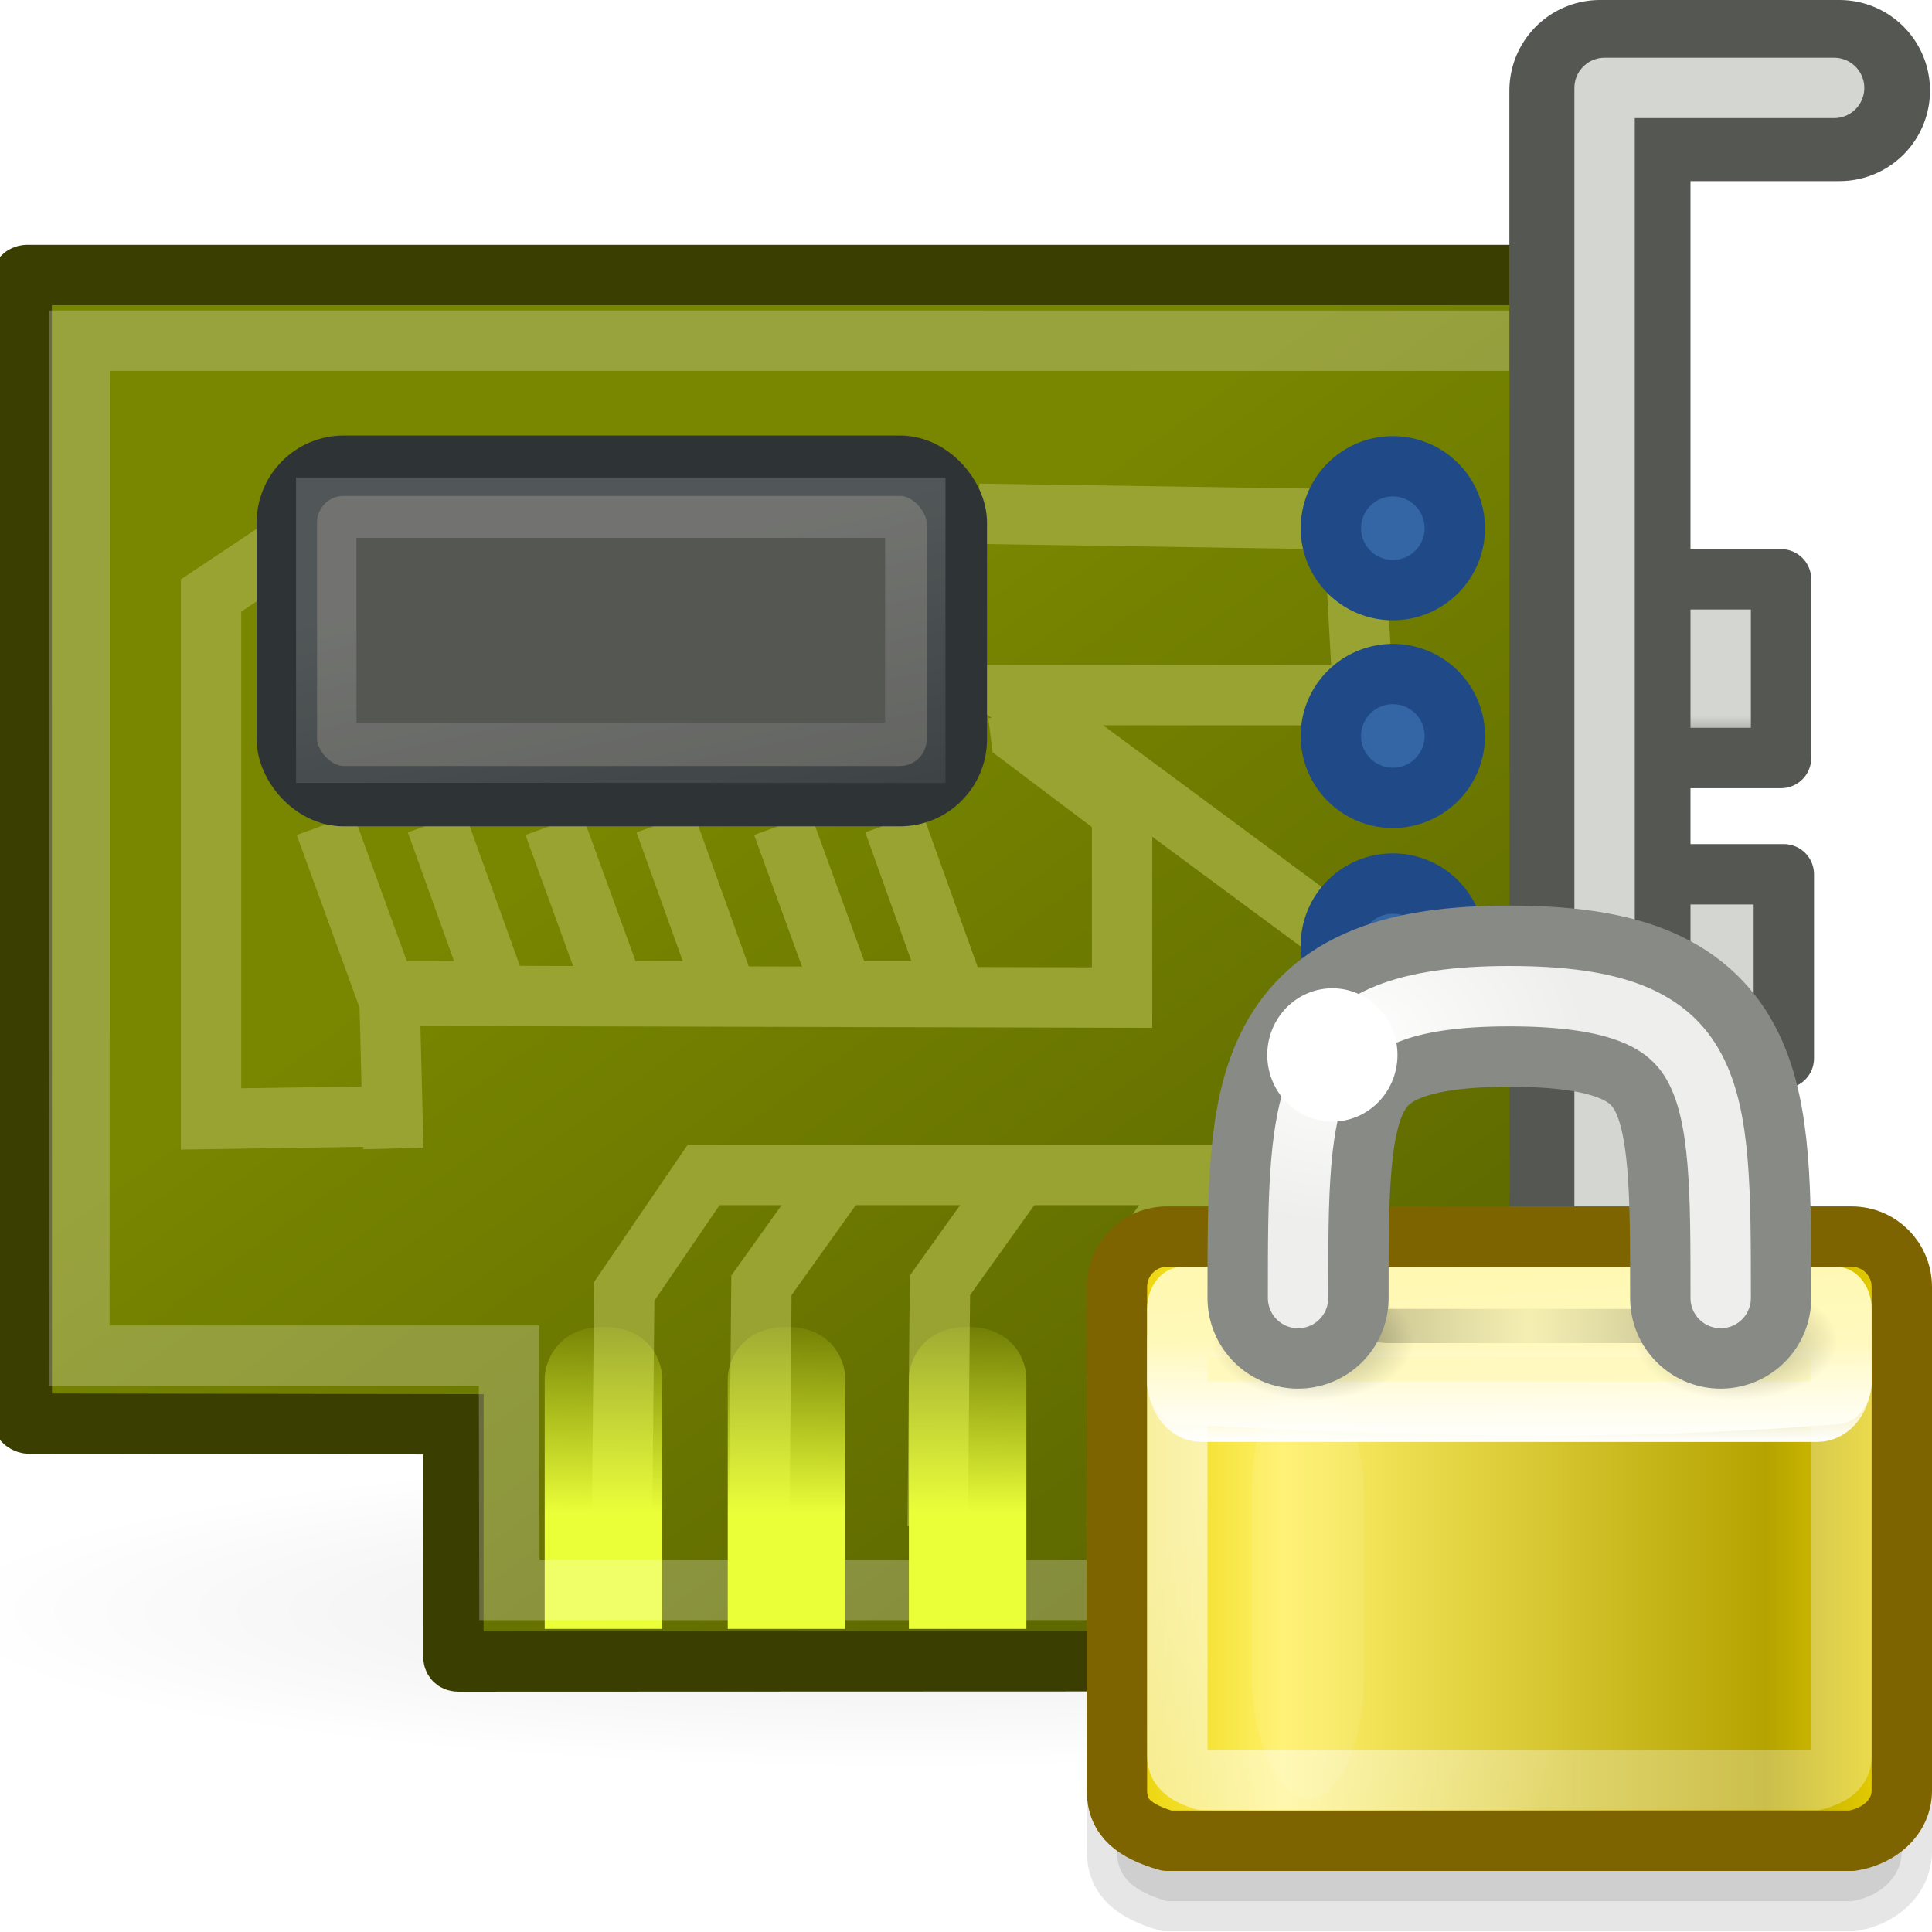 <?xml version="1.0" encoding="UTF-8" standalone="no"?>
<!-- Created with Inkscape (http://www.inkscape.org/) -->
<svg
   xmlns:dc="http://purl.org/dc/elements/1.1/"
   xmlns:cc="http://creativecommons.org/ns#"
   xmlns:rdf="http://www.w3.org/1999/02/22-rdf-syntax-ns#"
   xmlns:svg="http://www.w3.org/2000/svg"
   xmlns="http://www.w3.org/2000/svg"
   xmlns:xlink="http://www.w3.org/1999/xlink"
   xmlns:sodipodi="http://sodipodi.sourceforge.net/DTD/sodipodi-0.dtd"
   xmlns:inkscape="http://www.inkscape.org/namespaces/inkscape"
   inkscape:export-ydpi="90.000000"
   inkscape:export-xdpi="90.000000"
   inkscape:export-filename="/home/jimmac/Desktop/wi-fi.png"
   width="32"
   height="32"
   id="svg11300"
   sodipodi:version="0.32"
   inkscape:version="0.45+devel"
   sodipodi:docbase="/home/lapo/Desktop/per tangerine/32x32"
   sodipodi:docname="jockey.svg"
   inkscape:output_extension="org.inkscape.output.svg.inkscape"
   version="1.0">
  <defs
     id="defs3">
    <linearGradient
       inkscape:collect="always"
       id="linearGradient6667">
      <stop
         style="stop-color:#ffffff;stop-opacity:1"
         offset="0"
         id="stop6669" />
      <stop
         style="stop-color:#eeeeec;stop-opacity:1"
         offset="1"
         id="stop6671" />
    </linearGradient>
    <linearGradient
       id="linearGradient15015">
      <stop
         style="stop-color:#ffffff;stop-opacity:1;"
         offset="0"
         id="stop15017" />
      <stop
         id="stop15025"
         offset="0.137"
         style="stop-color:#d4d6d2;stop-opacity:1;" />
      <stop
         id="stop15023"
         offset="0.793"
         style="stop-color:#d4d6d2;stop-opacity:1;" />
      <stop
         style="stop-color:#7e8478;stop-opacity:1;"
         offset="1"
         id="stop15019" />
    </linearGradient>
    <linearGradient
       inkscape:collect="always"
       id="linearGradient14993">
      <stop
         style="stop-color:#000000;stop-opacity:1;"
         offset="0"
         id="stop14995" />
      <stop
         style="stop-color:#000000;stop-opacity:0;"
         offset="1"
         id="stop14997" />
    </linearGradient>
    <linearGradient
       id="linearGradient14981">
      <stop
         style="stop-color:#788600;stop-opacity:1;"
         offset="0"
         id="stop14983" />
      <stop
         style="stop-color:#505900;stop-opacity:1;"
         offset="1"
         id="stop14985" />
    </linearGradient>
    <linearGradient
       inkscape:collect="always"
       id="linearGradient14861">
      <stop
         style="stop-color:#ffffff;stop-opacity:1;"
         offset="0"
         id="stop14863" />
      <stop
         style="stop-color:#ffffff;stop-opacity:0;"
         offset="1"
         id="stop14865" />
    </linearGradient>
    <linearGradient
       inkscape:collect="always"
       id="linearGradient14780">
      <stop
         style="stop-color:#ebff39;stop-opacity:1;"
         offset="0"
         id="stop14782" />
      <stop
         style="stop-color:#ebff39;stop-opacity:0;"
         offset="1"
         id="stop14784" />
    </linearGradient>
    <linearGradient
       inkscape:collect="always"
       xlink:href="#linearGradient14861"
       id="linearGradient14867"
       x1="16.965"
       y1="20.166"
       x2="18.968"
       y2="31.347"
       gradientUnits="userSpaceOnUse"
       gradientTransform="matrix(0.646,0,0,0.793,-5.5071691e-2,-7.03)" />
    <linearGradient
       inkscape:collect="always"
       xlink:href="#linearGradient14981"
       id="linearGradient14987"
       x1="20.047"
       y1="22.747"
       x2="39.003"
       y2="49.794"
       gradientUnits="userSpaceOnUse"
       gradientTransform="matrix(0.698,0,0,0.718,-0.69,-5.137)" />
    <radialGradient
       inkscape:collect="always"
       xlink:href="#linearGradient14993"
       id="radialGradient14999"
       cx="21.5"
       cy="44.75"
       fx="21.5"
       fy="44.75"
       r="17"
       gradientTransform="matrix(1,0,0,0.221,0,34.879)"
       gradientUnits="userSpaceOnUse" />
    <linearGradient
       inkscape:collect="always"
       xlink:href="#linearGradient15015"
       id="linearGradient15027"
       gradientUnits="userSpaceOnUse"
       x1="43.692"
       y1="8.85"
       x2="43.683"
       y2="18.042"
       gradientTransform="matrix(0.691,0,0,0.295,-1.873,7.094)" />
    <linearGradient
       inkscape:collect="always"
       xlink:href="#linearGradient15015"
       id="linearGradient4745"
       gradientUnits="userSpaceOnUse"
       gradientTransform="matrix(0.691,0,0,0.304,-1.827,11.905)"
       x1="43.692"
       y1="8.85"
       x2="43.683"
       y2="18.042" />
    <linearGradient
       inkscape:collect="always"
       xlink:href="#linearGradient14780"
       id="linearGradient4757"
       gradientUnits="userSpaceOnUse"
       gradientTransform="matrix(1.946,0,0,0.939,-2.654,-15.204)"
       x1="6.221"
       y1="42.891"
       x2="6.238"
       y2="39.267" />
    <filter
       inkscape:collect="always"
       x="-0.112"
       width="1.225"
       y="-0.51"
       height="2.02"
       id="filter5416">
      <feGaussianBlur
         inkscape:collect="always"
         stdDeviation="1.593"
         id="feGaussianBlur5418" />
    </filter>
    <filter
       inkscape:collect="always"
       x="-0.126"
       width="1.252"
       y="-1.024"
       height="3.047"
       id="filter5482">
      <feGaussianBlur
         inkscape:collect="always"
         stdDeviation="1.173"
         id="feGaussianBlur5484" />
    </filter>
    <linearGradient
       inkscape:collect="always"
       xlink:href="#linearGradient14780"
       id="linearGradient13071"
       gradientUnits="userSpaceOnUse"
       gradientTransform="matrix(1.946,0,0,0.939,0.378,-15.204)"
       x1="6.221"
       y1="42.891"
       x2="6.238"
       y2="39.267" />
    <linearGradient
       inkscape:collect="always"
       xlink:href="#linearGradient14780"
       id="linearGradient13075"
       gradientUnits="userSpaceOnUse"
       gradientTransform="matrix(1.946,0,0,0.939,3.378,-15.204)"
       x1="6.221"
       y1="42.891"
       x2="6.238"
       y2="39.267" />
    <linearGradient
       inkscape:collect="always"
       xlink:href="#linearGradient14780"
       id="linearGradient13079"
       gradientUnits="userSpaceOnUse"
       gradientTransform="matrix(1.946,0,0,0.939,6.324,-15.16)"
       x1="6.221"
       y1="42.891"
       x2="6.238"
       y2="39.267" />
    <radialGradient
       r="3.312"
       fy="20.312"
       fx="15.938"
       cy="20.312"
       cx="15.938"
       gradientTransform="matrix(1,0,0,0.585,0,8.432)"
       gradientUnits="userSpaceOnUse"
       id="radialGradient6341"
       xlink:href="#linearGradient6075"
       inkscape:collect="always" />
    <radialGradient
       r="3.312"
       fy="20.312"
       fx="15.938"
       cy="20.312"
       cx="15.938"
       gradientTransform="matrix(1,0,0,0.585,0,8.432)"
       gradientUnits="userSpaceOnUse"
       id="radialGradient6339"
       xlink:href="#linearGradient6075"
       inkscape:collect="always" />
    <linearGradient
       y2="20.094"
       x2="34"
       y1="20.094"
       x1="17.188"
       gradientTransform="translate(79.784,-9.556)"
       gradientUnits="userSpaceOnUse"
       id="linearGradient6337"
       xlink:href="#linearGradient6089"
       inkscape:collect="always" />
    <filter
       id="filter6171"
       height="4.044"
       y="-1.522"
       width="1.283"
       x="-0.141"
       inkscape:collect="always">
      <feGaussianBlur
         id="feGaussianBlur6173"
         stdDeviation="1.189"
         inkscape:collect="always" />
    </filter>
    <filter
       id="filter5957"
       height="1.165"
       y="-0.082"
       width="1.988"
       x="-0.494"
       inkscape:collect="always">
      <feGaussianBlur
         id="feGaussianBlur5959"
         stdDeviation="0.699"
         inkscape:collect="always" />
    </filter>
    <linearGradient
       inkscape:collect="always"
       id="linearGradient12071">
      <stop
         style="stop-color:#ffffff;stop-opacity:1;"
         offset="0"
         id="stop12073" />
      <stop
         style="stop-color:#ffffff;stop-opacity:0;"
         offset="1"
         id="stop12075" />
    </linearGradient>
    <linearGradient
       id="linearGradient9845">
      <stop
         style="stop-color:#ffffff;stop-opacity:1;"
         offset="0"
         id="stop9847" />
      <stop
         style="stop-color:#ffffff;stop-opacity:0.495;"
         offset="1"
         id="stop9849" />
    </linearGradient>
    <linearGradient
       id="linearGradient5881">
      <stop
         style="stop-color:#fffac7;stop-opacity:1;"
         offset="0"
         id="stop5883" />
      <stop
         id="stop5885"
         offset="1"
         style="stop-color:#fff8b2;stop-opacity:1;" />
    </linearGradient>
    <linearGradient
       id="linearGradient6075"
       inkscape:collect="always">
      <stop
         id="stop6077"
         offset="0"
         style="stop-color:#000000;stop-opacity:1;" />
      <stop
         id="stop6079"
         offset="1"
         style="stop-color:#000000;stop-opacity:0;" />
    </linearGradient>
    <linearGradient
       id="linearGradient6089">
      <stop
         id="stop6091"
         offset="0"
         style="stop-color:#000000;stop-opacity:1;" />
      <stop
         style="stop-color:#000000;stop-opacity:0.172;"
         offset="0.5"
         id="stop6097" />
      <stop
         id="stop6093"
         offset="1"
         style="stop-color:#000000;stop-opacity:1;" />
    </linearGradient>
    <linearGradient
       id="linearGradient6215">
      <stop
         style="stop-color:#ead200;stop-opacity:1;"
         offset="0"
         id="stop6217" />
      <stop
         id="stop6219"
         offset="0.21"
         style="stop-color:#fff16a;stop-opacity:1;" />
      <stop
         style="stop-color:#b5a300;stop-opacity:1;"
         offset="0.84"
         id="stop6221" />
      <stop
         style="stop-color:#e8d000;stop-opacity:1;"
         offset="1"
         id="stop6223" />
    </linearGradient>
    <linearGradient
       inkscape:collect="always"
       xlink:href="#linearGradient12071"
       id="linearGradient5679"
       gradientUnits="userSpaceOnUse"
       gradientTransform="matrix(0.333,0,0,0.468,17,13.79)"
       x1="21.942"
       y1="21.551"
       x2="21.942"
       y2="18.038" />
    <linearGradient
       inkscape:collect="always"
       xlink:href="#linearGradient5881"
       id="linearGradient5682"
       gradientUnits="userSpaceOnUse"
       gradientTransform="matrix(0.353,0,0,0.652,16.529,9.892)"
       x1="24.875"
       y1="21"
       x2="24.75"
       y2="17" />
    <linearGradient
       inkscape:collect="always"
       xlink:href="#linearGradient9845"
       id="linearGradient5685"
       gradientUnits="userSpaceOnUse"
       gradientTransform="matrix(0.333,0,0,0.336,17.012,14.853)"
       x1="10.907"
       y1="25.002"
       x2="30.875"
       y2="36.127" />
    <linearGradient
       inkscape:collect="always"
       xlink:href="#linearGradient6215"
       id="linearGradient5688"
       gradientUnits="userSpaceOnUse"
       gradientTransform="matrix(0.371,0,0,0.404,16.085,12.104)"
       x1="6.727"
       y1="32.162"
       x2="40.938"
       y2="32.162" />
    <radialGradient
       inkscape:collect="always"
       xlink:href="#linearGradient6667"
       id="radialGradient6673"
       cx="22.304"
       cy="16.702"
       fx="22.304"
       fy="16.702"
       r="4"
       gradientTransform="matrix(1,0,0,0.75,0,4.75)"
       gradientUnits="userSpaceOnUse" />
  </defs>
  <sodipodi:namedview
     stroke="#204a87"
     fill="#3465a4"
     id="base"
     pagecolor="#ffffff"
     bordercolor="#666666"
     borderopacity="0.255"
     inkscape:pageopacity="0.0"
     inkscape:pageshadow="2"
     inkscape:zoom="1"
     inkscape:cx="32.628609"
     inkscape:cy="4.6131521"
     inkscape:current-layer="layer1"
     showgrid="false"
     inkscape:grid-bbox="true"
     inkscape:document-units="px"
     inkscape:showpageshadow="false"
     inkscape:window-width="967"
     inkscape:window-height="966"
     inkscape:window-x="55"
     inkscape:window-y="46"
     width="32px"
     height="32px"
     showborder="false"
     gridspacingx="0.5px"
     gridspacingy="0.5px"
     gridempspacing="2">
    <inkscape:grid
       type="xygrid"
       id="grid4741" />
  </sodipodi:namedview>
  <g
     id="layer1"
     inkscape:label="Layer 1"
     inkscape:groupmode="layer">
    <rect
       style="opacity:0.464;color:#000000;fill:#000000;fill-opacity:1;fill-rule:nonzero;stroke:none;stroke-width:0.1;stroke-linecap:butt;stroke-linejoin:miter;marker:none;marker-start:none;marker-mid:none;marker-end:none;stroke-miterlimit:4;stroke-dasharray:none;stroke-dashoffset:0;stroke-opacity:1;visibility:visible;display:inline;overflow:visible;filter:url(#filter5482);enable-background:accumulate"
       id="rect5432"
       width="22.375"
       height="2.75"
       x="10.75"
       y="36.75"
       rx="1.989"
       ry="1.992"
       transform="matrix(0.691,0,0,0.69,-0.414,0.12)" />
    <path
       sodipodi:type="arc"
       style="opacity:0.289;color:#000000;fill:url(#radialGradient14999);fill-opacity:1;fill-rule:nonzero;stroke:none;stroke-width:1;stroke-linecap:butt;stroke-linejoin:miter;marker:none;marker-start:none;marker-mid:none;marker-end:none;stroke-miterlimit:4;stroke-dasharray:none;stroke-dashoffset:0;stroke-opacity:1;visibility:visible;display:block;overflow:visible;filter:url(#filter5416)"
       id="path14991"
       sodipodi:cx="21.5"
       sodipodi:cy="44.75"
       sodipodi:rx="17"
       sodipodi:ry="3.75"
       d="M 38.5,44.75 A 17,3.75 0 1 1 4.5,44.75 A 17,3.75 0 1 1 38.5,44.75 z"
       transform="matrix(0.935,0,0,0.69,-5.14,-4.194)" />
    <rect
       style="opacity:1;color:#000000;fill:url(#linearGradient15027);fill-opacity:1;fill-rule:nonzero;stroke:#555753;stroke-width:1;stroke-linecap:round;stroke-linejoin:round;marker:none;marker-start:none;marker-mid:none;marker-end:none;stroke-miterlimit:4;stroke-dasharray:none;stroke-dashoffset:0;stroke-opacity:1;visibility:visible;display:block;overflow:visible"
       id="rect15011"
       width="3.273"
       height="2.96"
       x="26.227"
       y="9.595" />
    <rect
       y="14.481"
       x="26.273"
       height="3.048"
       width="3.273"
       id="rect4743"
       style="opacity:1;color:#000000;fill:url(#linearGradient4745);fill-opacity:1;fill-rule:nonzero;stroke:#555753;stroke-width:1;stroke-linecap:round;stroke-linejoin:round;marker:none;marker-start:none;marker-mid:none;marker-end:none;stroke-miterlimit:4;stroke-dasharray:none;stroke-dashoffset:0;stroke-opacity:1;visibility:visible;display:block;overflow:visible" />
    <path
       style="opacity:1;color:#000000;fill:url(#linearGradient14987);fill-opacity:1;fill-rule:nonzero;stroke:#3a3e00;stroke-width:1;stroke-linecap:butt;stroke-linejoin:miter;marker:none;marker-start:none;marker-mid:none;marker-end:none;stroke-miterlimit:4;stroke-dasharray:none;stroke-dashoffset:0;stroke-opacity:1;visibility:visible;display:block;overflow:visible"
       d="M 0.359,4.646 L 0.361,23.472 C 0.361,23.529 0.423,23.58 0.492,23.58 L 7.511,23.591 L 7.509,27.428 C 7.509,27.48 7.524,27.519 7.595,27.519 L 21.4,27.514 C 21.465,27.511 21.487,27.468 21.487,27.423 L 21.489,23.574 L 26.119,23.58 C 26.184,23.58 26.2,23.486 26.197,23.427 L 26.197,4.646 C 26.2,4.588 26.166,4.559 26.108,4.555 L 0.445,4.555 C 0.391,4.559 0.353,4.593 0.359,4.646 z"
       id="rect14772"
       sodipodi:nodetypes="ccccccccccccccc" />
    <path
       style="opacity:1;color:#000000;fill:none;fill-opacity:1;fill-rule:nonzero;stroke:#98a332;stroke-width:1;stroke-linecap:butt;stroke-linejoin:miter;marker:none;marker-start:none;marker-mid:none;marker-end:none;stroke-miterlimit:4;stroke-dasharray:none;stroke-dashoffset:0;stroke-opacity:1;visibility:visible;display:block;overflow:visible"
       d="M 16.865,11.833 L 16.91,12.188 L 18.585,13.45 L 18.585,16.523 L 6.451,16.492 L 6.514,19.023"
       id="path14957"
       sodipodi:nodetypes="cccccc" />
    <path
       style="opacity:1;color:#000000;fill:none;fill-opacity:1;fill-rule:nonzero;stroke:#98a332;stroke-width:1;stroke-linecap:butt;stroke-linejoin:miter;marker:none;marker-start:none;marker-mid:none;marker-end:none;stroke-miterlimit:4;stroke-dasharray:none;stroke-dashoffset:0;stroke-opacity:1;visibility:visible;display:block;overflow:visible"
       d="M 10.302,25.284 L 10.34,21.388 L 11.654,19.461 L 21.337,19.461 L 22.749,18.064 L 22.78,15.97 L 16.752,11.512 L 22.576,11.514 L 22.415,8.604 L 16.213,8.51"
       id="path14826"
       sodipodi:nodetypes="cccccccccc" />
    <g
       id="g14850"
       transform="matrix(0.691,0,0,0.69,-0.414,-4.366)">
      <path
         sodipodi:nodetypes="ccc"
         id="path14842"
         d="M 18.797,42.961 L 18.851,37.18 L 20.752,34.514"
         style="opacity:1;color:#000000;fill:none;fill-opacity:1;fill-rule:nonzero;stroke:#98a332;stroke-width:1.448;stroke-linecap:butt;stroke-linejoin:miter;marker:none;marker-start:none;marker-mid:none;marker-end:none;stroke-miterlimit:4;stroke-dasharray:none;stroke-dashoffset:0;stroke-opacity:1;visibility:visible;display:block;overflow:visible" />
      <path
         style="opacity:1;color:#000000;fill:none;fill-opacity:1;fill-rule:nonzero;stroke:#98a332;stroke-width:1.448;stroke-linecap:butt;stroke-linejoin:miter;marker:none;marker-start:none;marker-mid:none;marker-end:none;stroke-miterlimit:4;stroke-dasharray:none;stroke-dashoffset:0;stroke-opacity:1;visibility:visible;display:block;overflow:visible"
         d="M 23.075,42.961 L 23.13,37.18 L 25.031,34.514"
         id="path14844"
         sodipodi:nodetypes="ccc" />
      <path
         style="opacity:1;color:#000000;fill:none;fill-opacity:1;fill-rule:nonzero;stroke:#98a332;stroke-width:1.448;stroke-linecap:butt;stroke-linejoin:miter;marker:none;marker-start:none;marker-mid:none;marker-end:none;stroke-miterlimit:4;stroke-dasharray:none;stroke-dashoffset:0;stroke-opacity:1;visibility:visible;display:block;overflow:visible"
         d="M 27.365,42.961 L 27.42,37.18 L 29.321,34.514"
         id="path14848"
         sodipodi:nodetypes="ccc" />
    </g>
    <path
       style="color:#000000;fill:url(#linearGradient4757);fill-opacity:1;fill-rule:nonzero;stroke:none;stroke-width:1;stroke-linecap:butt;stroke-linejoin:miter;marker:none;marker-start:none;marker-mid:none;marker-end:none;stroke-miterlimit:4;stroke-dashoffset:0;stroke-opacity:1;visibility:visible;display:block;overflow:visible"
       d="M 9.995,21.978 C 10.779,21.978 10.968,22.569 10.968,22.829 L 10.968,26.98 C 10.968,26.98 9.022,26.98 9.022,26.98 L 9.022,22.829 C 9.022,22.569 9.226,21.978 9.995,21.978 z"
       id="path14800"
       sodipodi:nodetypes="cccccz" />
    <path
       style="opacity:1;color:#000000;fill:none;fill-opacity:1;fill-rule:nonzero;stroke:#98a332;stroke-width:1;stroke-linecap:butt;stroke-linejoin:miter;marker:none;marker-start:none;marker-mid:none;marker-end:none;stroke-miterlimit:4;stroke-dasharray:none;stroke-dashoffset:0;stroke-opacity:1;visibility:visible;display:block;overflow:visible"
       d="M 4.792,9 L 3.496,9.863 L 3.496,11.157 L 3.496,18.533 L 6.834,18.482"
       id="path15029"
       sodipodi:nodetypes="ccccc" />
    <g
       id="g14967"
       transform="matrix(0.947,0,0,0.946,-3.572,-12.433)">
      <path
         id="path14959"
         d="M 9.458,27.582 L 10.518,30.499 L 12.463,30.499 L 11.402,27.538"
         style="opacity:1;color:#000000;fill:none;fill-opacity:1;fill-rule:nonzero;stroke:#98a332;stroke-width:1.056;stroke-linecap:butt;stroke-linejoin:miter;marker:none;marker-start:none;marker-mid:none;marker-end:none;stroke-miterlimit:4;stroke-dasharray:none;stroke-dashoffset:0;stroke-opacity:1;visibility:visible;display:block;overflow:visible" />
      <path
         style="opacity:1;color:#000000;fill:none;fill-opacity:1;fill-rule:nonzero;stroke:#98a332;stroke-width:1.056;stroke-linecap:butt;stroke-linejoin:miter;marker:none;marker-start:none;marker-mid:none;marker-end:none;stroke-miterlimit:4;stroke-dasharray:none;stroke-dashoffset:0;stroke-opacity:1;visibility:visible;display:block;overflow:visible"
         d="M 13.458,27.582 L 14.518,30.499 L 16.463,30.499 L 15.402,27.538"
         id="path14961" />
      <path
         id="path14963"
         d="M 17.458,27.582 L 18.518,30.499 L 20.463,30.499 L 19.402,27.538"
         style="opacity:1;color:#000000;fill:none;fill-opacity:1;fill-rule:nonzero;stroke:#98a332;stroke-width:1.056;stroke-linecap:butt;stroke-linejoin:miter;marker:none;marker-start:none;marker-mid:none;marker-end:none;stroke-miterlimit:4;stroke-dasharray:none;stroke-dashoffset:0;stroke-opacity:1;visibility:visible;display:block;overflow:visible" />
    </g>
    <rect
       style="opacity:1;color:#000000;fill:#555753;fill-opacity:1;fill-rule:nonzero;stroke:#2e3436;stroke-width:1;stroke-linecap:butt;stroke-linejoin:miter;marker:none;marker-start:none;marker-mid:none;marker-end:none;stroke-miterlimit:4;stroke-dasharray:none;stroke-dashoffset:0;stroke-opacity:1;visibility:visible;display:block;overflow:visible"
       id="rect14857"
       width="11.097"
       height="5.473"
       x="4.751"
       y="7.714"
       rx="0.942"
       ry="0.942" />
    <rect
       ry="0"
       rx="0"
       y="8.409"
       x="5.404"
       height="4.059"
       width="9.756"
       id="rect14859"
       style="opacity:0.17;color:#000000;fill:none;fill-opacity:1;fill-rule:nonzero;stroke:url(#linearGradient14867);stroke-width:1;stroke-linecap:butt;stroke-linejoin:miter;marker:none;marker-start:none;marker-mid:none;marker-end:none;stroke-miterlimit:4;stroke-dasharray:none;stroke-dashoffset:0;stroke-opacity:1;visibility:visible;display:block;overflow:visible" />
    <path
       id="path14989"
       d="M 1.315,22.454 L 8.43,22.454 L 8.438,26.335 L 20.498,26.334 L 20.496,22.45 L 25.503,22.452 C 25.506,22.451 25.506,5.643 25.506,5.643 L 1.318,5.642 C 1.32,11.397 1.315,22.454 1.315,22.454 z"
       style="opacity:0.239;color:#000000;fill:none;fill-opacity:1;fill-rule:nonzero;stroke:#ffffff;stroke-width:1;stroke-linecap:butt;stroke-linejoin:miter;marker:none;marker-start:none;marker-mid:none;marker-end:none;stroke-miterlimit:4;stroke-dasharray:none;stroke-dashoffset:0;stroke-opacity:1;visibility:visible;display:block;overflow:visible"
       sodipodi:nodetypes="ccccccscc" />
    <path
       style="opacity:1;color:#000000;fill:none;fill-opacity:1;fill-rule:nonzero;stroke:#555753;stroke-width:3;stroke-linecap:round;stroke-linejoin:round;marker:none;marker-start:none;marker-mid:none;marker-end:none;stroke-miterlimit:4;stroke-dasharray:none;stroke-dashoffset:0;stroke-opacity:1;visibility:visible;display:block;overflow:visible"
       d="M 26.5,28.469 L 26.5,1.5 L 30.467,1.5"
       id="path15001"
       sodipodi:nodetypes="ccc" />
    <path
       style="fill:#000000;fill-opacity:1;fill-rule:evenodd;stroke:#000000;stroke-width:1;stroke-linecap:round;stroke-linejoin:round;stroke-miterlimit:4;stroke-dashoffset:0;stroke-opacity:1;opacity:0.1"
       d="M 19.33,21.482 C 19.33,21.482 30.67,21.482 30.67,21.482 C 31.13,21.482 31.5,21.855 31.5,22.318 L 31.5,30.653 C 31.5,31.116 31.106,31.422 30.67,31.489 C 30.67,31.489 19.33,31.489 19.33,31.489 C 18.799,31.333 18.5,31.116 18.5,30.653 L 18.5,22.318 C 18.5,21.855 18.87,21.482 19.33,21.482 z "
       id="path6677"
       sodipodi:nodetypes="ccccccccc" />
    <path
       sodipodi:nodetypes="ccc"
       id="path15003"
       d="M 26.577,28.425 L 26.577,1.456 L 30.379,1.456"
       style="opacity:1;color:#000000;fill:none;fill-opacity:1;fill-rule:nonzero;stroke:#d4d6d2;stroke-width:1;stroke-linecap:round;stroke-linejoin:round;marker:none;marker-start:none;marker-mid:none;marker-end:none;stroke-miterlimit:4;stroke-dasharray:none;stroke-dashoffset:0;stroke-opacity:1;visibility:visible;display:block;overflow:visible" />
    <path
       sodipodi:type="arc"
       style="opacity:1;color:#000000;fill:#3465a4;fill-opacity:1;fill-rule:nonzero;stroke:#204a87;stroke-width:0.904;stroke-linecap:round;stroke-linejoin:round;marker:none;marker-start:none;marker-mid:none;marker-end:none;stroke-miterlimit:4;stroke-dasharray:none;stroke-dashoffset:0;stroke-opacity:1;visibility:visible;display:block;overflow:visible"
       id="path15005"
       sodipodi:cx="36.018253"
       sodipodi:cy="12.998215"
       sodipodi:rx="0.92807764"
       sodipodi:ry="0.92807764"
       d="M 36.946,12.998 A 0.928,0.928 0 1 1 35.09,12.998 A 0.928,0.928 0 1 1 36.946,12.998 z"
       transform="matrix(1.106,0,0,1.105,-16.766,-5.614)" />
    <path
       transform="matrix(1.106,0,0,1.105,-16.766,-2.173)"
       d="M 36.946,12.998 A 0.928,0.928 0 1 1 35.09,12.998 A 0.928,0.928 0 1 1 36.946,12.998 z"
       sodipodi:ry="0.92807764"
       sodipodi:rx="0.92807764"
       sodipodi:cy="12.998215"
       sodipodi:cx="36.018253"
       id="path15007"
       style="opacity:1;color:#000000;fill:#3465a4;fill-opacity:1;fill-rule:nonzero;stroke:#204a87;stroke-width:0.904;stroke-linecap:round;stroke-linejoin:round;marker:none;marker-start:none;marker-mid:none;marker-end:none;stroke-miterlimit:4;stroke-dasharray:none;stroke-dashoffset:0;stroke-opacity:1;visibility:visible;display:block;overflow:visible"
       sodipodi:type="arc" />
    <path
       sodipodi:type="arc"
       style="opacity:1;color:#000000;fill:#3465a4;fill-opacity:1;fill-rule:nonzero;stroke:#204a87;stroke-width:0.904;stroke-linecap:round;stroke-linejoin:round;marker:none;marker-start:none;marker-mid:none;marker-end:none;stroke-miterlimit:4;stroke-dasharray:none;stroke-dashoffset:0;stroke-opacity:1;visibility:visible;display:block;overflow:visible"
       id="path15009"
       sodipodi:cx="36.018253"
       sodipodi:cy="12.998215"
       sodipodi:rx="0.92807764"
       sodipodi:ry="0.92807764"
       d="M 36.946,12.998 A 0.928,0.928 0 1 1 35.09,12.998 A 0.928,0.928 0 1 1 36.946,12.998 z"
       transform="matrix(1.106,0,0,1.105,-16.766,1.297)" />
    <path
       sodipodi:nodetypes="cccccz"
       id="path13069"
       d="M 13.027,21.978 C 13.811,21.978 14,22.569 14,22.829 L 14,26.98 C 14,26.98 12.054,26.98 12.054,26.98 L 12.054,22.829 C 12.054,22.569 12.258,21.978 13.027,21.978 z"
       style="color:#000000;fill:url(#linearGradient13071);fill-opacity:1;fill-rule:nonzero;stroke:none;stroke-width:1;stroke-linecap:butt;stroke-linejoin:miter;marker:none;marker-start:none;marker-mid:none;marker-end:none;stroke-miterlimit:4;stroke-dashoffset:0;stroke-opacity:1;visibility:visible;display:block;overflow:visible" />
    <path
       style="color:#000000;fill:url(#linearGradient13075);fill-opacity:1;fill-rule:nonzero;stroke:none;stroke-width:1;stroke-linecap:butt;stroke-linejoin:miter;marker:none;marker-start:none;marker-mid:none;marker-end:none;stroke-miterlimit:4;stroke-dashoffset:0;stroke-opacity:1;visibility:visible;display:block;overflow:visible"
       d="M 16.027,21.978 C 16.811,21.978 17,22.569 17,22.829 L 17,26.98 C 17,26.98 15.054,26.98 15.054,26.98 L 15.054,22.829 C 15.054,22.569 15.258,21.978 16.027,21.978 z"
       id="path13073"
       sodipodi:nodetypes="cccccz" />
    <path
       sodipodi:nodetypes="cccccz"
       id="path13077"
       d="M 18.973,22.022 C 19.757,22.022 19.946,22.613 19.946,22.873 L 19.946,27.024 C 19.946,27.024 18,27.024 18,27.024 L 18,22.873 C 18,22.613 18.204,22.022 18.973,22.022 z"
       style="color:#000000;fill:url(#linearGradient13079);fill-opacity:1;fill-rule:nonzero;stroke:none;stroke-width:1;stroke-linecap:butt;stroke-linejoin:miter;marker:none;marker-start:none;marker-mid:none;marker-end:none;stroke-miterlimit:4;stroke-dashoffset:0;stroke-opacity:1;visibility:visible;display:block;overflow:visible" />
    <path
       style="fill:url(#linearGradient5688);fill-opacity:1;fill-rule:evenodd;stroke:#7d6400;stroke-width:1;stroke-linecap:round;stroke-linejoin:round;stroke-miterlimit:4;stroke-dashoffset:0;stroke-opacity:1"
       d="M 19.33,20.482 C 19.33,20.482 30.67,20.482 30.67,20.482 C 31.13,20.482 31.5,20.855 31.5,21.318 L 31.5,29.653 C 31.5,30.116 31.106,30.422 30.67,30.489 C 30.67,30.489 19.33,30.489 19.33,30.489 C 18.799,30.333 18.5,30.116 18.5,29.653 L 18.5,21.318 C 18.5,20.855 18.87,20.482 19.33,20.482 z "
       id="rect1314"
       sodipodi:nodetypes="ccccccccc" />
    <path
       style="fill:none;fill-opacity:1;fill-rule:evenodd;stroke:url(#linearGradient5685);stroke-width:1;stroke-linecap:round;stroke-linejoin:round;stroke-miterlimit:4;stroke-dashoffset:0;stroke-opacity:0.601"
       d="M 19.929,21.804 L 30.071,21.804 C 30.308,21.804 30.5,21.981 30.5,22.2 L 30.5,29.086 C 30.5,29.305 30.33,29.406 30.071,29.482 C 30.071,29.482 19.929,29.482 19.929,29.482 C 19.692,29.406 19.5,29.305 19.5,29.086 L 19.5,22.2 C 19.5,21.981 19.692,21.804 19.929,21.804 z "
       id="rect6903"
       sodipodi:nodetypes="ccccccccc" />
    <path
       style="color:#000000;fill:url(#linearGradient5682);fill-opacity:1;fill-rule:evenodd;stroke:none;stroke-width:2;stroke-linecap:round;stroke-linejoin:round;marker:none;marker-start:none;marker-mid:none;marker-end:none;stroke-miterlimit:4;stroke-dashoffset:0;stroke-opacity:1;visibility:visible;display:inline;overflow:visible"
       d="M 19.585,20.982 C 19.585,20.982 30.415,20.982 30.415,20.982 C 30.739,20.982 31,21.293 31,21.681 L 31,22.892 C 31,23.279 30.739,23.591 30.415,23.591 C 26.648,23.891 23.181,23.784 19.585,23.591 C 19.261,23.591 19,23.279 19,22.892 L 19,21.681 C 19,21.293 19.261,20.982 19.585,20.982 z "
       id="rect1460"
       sodipodi:nodetypes="ccccccccc" />
    <path
       style="color:#000000;fill:none;fill-opacity:1;fill-rule:evenodd;stroke:url(#linearGradient5679);stroke-width:1;stroke-linecap:round;stroke-linejoin:round;marker:none;marker-start:none;marker-mid:none;marker-end:none;stroke-miterlimit:4;stroke-dashoffset:0;stroke-opacity:1;visibility:visible;display:inline;overflow:visible"
       d="M 19.9,21.979 L 30.1,21.979 C 30.322,21.979 30.5,22.22 30.5,22.518 L 30.5,22.844 C 30.5,23.143 30.322,23.383 30.1,23.383 C 30.1,23.383 19.9,23.383 19.9,23.383 C 19.678,23.383 19.5,23.143 19.5,22.844 L 19.5,22.518 C 19.5,22.22 19.678,21.979 19.9,21.979 z "
       id="rect1593"
       sodipodi:nodetypes="ccccccccc" />
    <rect
       style="opacity:0.294;color:#000000;fill:#ffffff;fill-opacity:1;fill-rule:evenodd;stroke:none;stroke-width:1;stroke-linecap:round;stroke-linejoin:miter;marker:none;marker-start:none;marker-mid:none;marker-end:none;stroke-miterlimit:4;stroke-dasharray:none;stroke-dashoffset:0;stroke-opacity:1;visibility:visible;display:inline;overflow:visible;filter:url(#filter5957);enable-background:accumulate"
       id="rect5887"
       width="2.828"
       height="16.971"
       x="14.594"
       y="23.226"
       rx="4.818"
       ry="4.804"
       transform="matrix(0.658,0,0,0.416,11.125,13.068)" />
    <path
       sodipodi:type="arc"
       style="opacity:0.365;color:#000000;fill:url(#radialGradient6341);fill-opacity:1;fill-rule:evenodd;stroke:none;stroke-width:1;stroke-linecap:round;stroke-linejoin:miter;marker:none;marker-start:none;marker-mid:none;marker-end:none;stroke-miterlimit:4;stroke-dasharray:none;stroke-dashoffset:0;stroke-opacity:1;visibility:visible;display:inline;overflow:visible;enable-background:accumulate"
       id="path6073"
       sodipodi:cx="15.9375"
       sodipodi:cy="20.3125"
       sodipodi:rx="3.3125"
       sodipodi:ry="1.9375"
       d="M 19.25 20.312 A 3.312 1.938 0 1 1  12.625,20.312 A 3.312 1.938 0 1 1  19.25 20.312 z"
       transform="matrix(0.508,0,0,0.503,13.652,12)" />
    <path
       transform="matrix(0.508,0,0,0.503,20.663,12)"
       d="M 19.25 20.312 A 3.312 1.938 0 1 1  12.625,20.312 A 3.312 1.938 0 1 1  19.25 20.312 z"
       sodipodi:ry="1.9375"
       sodipodi:rx="3.3125"
       sodipodi:cy="20.3125"
       sodipodi:cx="15.9375"
       id="path6083"
       style="opacity:0.347;color:#000000;fill:url(#radialGradient6339);fill-opacity:1;fill-rule:evenodd;stroke:none;stroke-width:1;stroke-linecap:round;stroke-linejoin:miter;marker:none;marker-start:none;marker-mid:none;marker-end:none;stroke-miterlimit:4;stroke-dasharray:none;stroke-dashoffset:0;stroke-opacity:1;visibility:visible;display:inline;overflow:visible;enable-background:accumulate"
       sodipodi:type="arc" />
    <rect
       style="opacity:0.482;color:#000000;fill:url(#linearGradient6337);fill-opacity:1;fill-rule:evenodd;stroke:none;stroke-width:1;stroke-linecap:round;stroke-linejoin:miter;marker:none;marker-start:none;marker-mid:none;marker-end:none;stroke-miterlimit:4;stroke-dasharray:none;stroke-dashoffset:0;stroke-opacity:1;visibility:visible;display:inline;overflow:visible;filter:url(#filter6171);enable-background:accumulate"
       id="rect6087"
       width="16.812"
       height="1.562"
       x="96.971"
       y="9.757"
       rx="2.131"
       ry="2.154"
       transform="matrix(0.367,0,0,0.363,-13.333,18.138)" />
    <path
       style="fill:none;fill-rule:evenodd;stroke:#888a85;stroke-width:3;stroke-linecap:round;stroke-linejoin:miter;stroke-opacity:1;stroke-miterlimit:4;stroke-dasharray:none"
       d="M 21.5,21.5 C 21.5,18.053 21.48,16.5 25,16.5 C 28.522,16.5 28.5,18.008 28.5,21.5"
       id="path5694"
       sodipodi:nodetypes="czc" />
    <path
       style="fill:none;fill-rule:evenodd;stroke:url(#radialGradient6673);stroke-width:1;stroke-linecap:round;stroke-linejoin:miter;stroke-opacity:1;stroke-miterlimit:4;stroke-dasharray:none"
       d="M 21.5,21.5 C 21.5,18.053 21.48,16.5 25,16.5 C 28.522,16.5 28.5,18.008 28.5,21.5"
       id="path6665"
       sodipodi:nodetypes="czc" />
    <path
       sodipodi:type="arc"
       style="opacity:1;fill:#ffffff;fill-opacity:1;stroke:none;stroke-width:1;stroke-linecap:round;stroke-linejoin:round;stroke-miterlimit:4;stroke-dasharray:none;stroke-dashoffset:0.7;stroke-opacity:1"
       id="path6675"
       sodipodi:cx="22.22967"
       sodipodi:cy="17.482214"
       sodipodi:rx="0.92807764"
       sodipodi:ry="0.95017475"
       d="M 23.158 17.482 A 0.928 0.95 0 1 1  21.302,17.482 A 0.928 0.95 0 1 1  23.158 17.482 z"
       transform="matrix(1.162,0,0,1.162,-3.763,-2.841)" />
  </g>
</svg>

